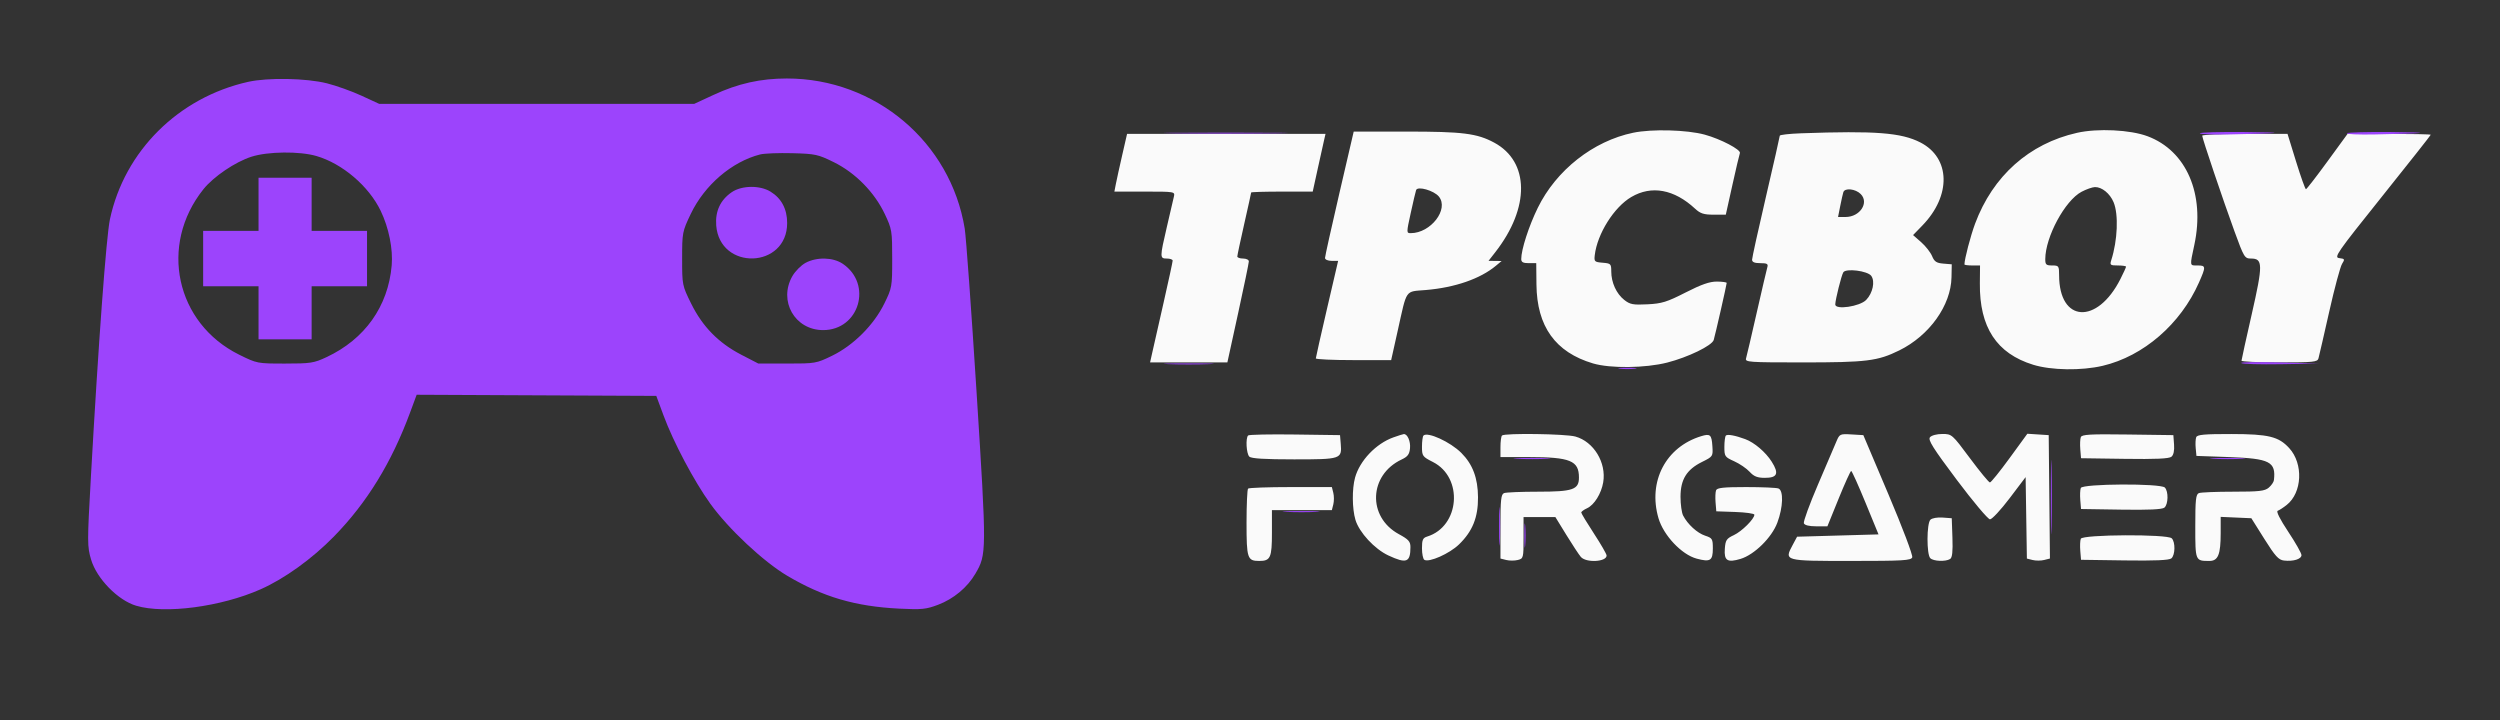 <svg xmlns="http://www.w3.org/2000/svg" width="1083" height="312" viewBox="0 0 1083 312" version="1.1"><rect x="0" y="0" width="1083" height="312" fill="#333333" stroke="none"/><path d="M 707.500 57.503 C 690.172 61.099, 674.166 73.696, 666.165 90.034 C 662.284 97.960, 659 108.124, 659 112.210 C 659 113.563, 659.794 114, 662.250 114 L 665.500 114 665.591 123.250 C 665.770 141.414, 673.780 152.590, 690.089 157.434 C 697.576 159.657, 712.787 159.484, 722.234 157.068 C 731.314 154.746, 741.648 149.722, 742.381 147.273 C 743.080 144.940, 748 123.311, 748 122.572 C 748 122.258, 746.087 121.991, 743.750 121.980 C 740.625 121.965, 737.033 123.218, 730.185 126.713 C 722.123 130.828, 719.903 131.516, 713.685 131.828 C 707.418 132.143, 706.133 131.900, 703.629 129.926 C 700.215 127.237, 698 122.383, 698 117.592 C 698 114.303, 697.804 114.104, 694.250 113.810 C 690.730 113.519, 690.522 113.317, 690.853 110.513 C 691.945 101.258, 699.204 89.723, 706.700 85.330 C 715.459 80.197, 725.250 81.995, 734.302 90.399 C 736.581 92.515, 738.083 93, 742.360 93 L 747.617 93 750.447 80.250 C 752.003 73.237, 753.477 66.964, 753.723 66.309 C 754.264 64.864, 745.401 60.219, 738.500 58.332 C 730.794 56.225, 715.615 55.819, 707.500 57.503 M 899.772 57.539 C 879.043 62.200, 863.291 76.238, 855.607 96.896 C 853.631 102.209, 851 112.290, 851 114.549 C 851 114.797, 852.519 115, 854.376 115 L 857.751 115 857.675 122.750 C 857.488 141.769, 864.920 153.115, 880.770 158.011 C 888.632 160.439, 901.682 160.635, 910.897 158.463 C 928.549 154.302, 944.631 140.390, 952.588 122.396 C 955.659 115.452, 955.623 115, 952 115 C 948.486 115, 948.569 115.531, 950.600 106 C 955.271 84.076, 947.177 65.326, 930.319 59.018 C 922.800 56.205, 908.735 55.524, 899.772 57.539 M 580.209 83.750 C 576.790 98.463, 573.995 111.063, 573.997 111.750 C 573.998 112.456, 575.237 113, 576.841 113 L 579.682 113 574.856 133.750 C 572.201 145.162, 570.023 154.838, 570.015 155.250 C 570.007 155.662, 577.346 156, 586.325 156 L 602.650 156 605.493 143.250 C 609.591 124.869, 608.524 126.412, 617.668 125.637 C 630.302 124.567, 641.215 120.790, 648.010 115.138 L 650.500 113.067 647.666 113.033 L 644.832 113 647.761 109.250 C 662.826 89.964, 662.613 70.016, 647.254 61.770 C 639.803 57.769, 633.665 57, 609.163 57 L 586.425 57 580.209 83.750 M 780.250 57.745 C 775.163 57.927, 771 58.396, 771 58.788 C 771 59.179, 768.300 71.089, 765 85.253 C 761.700 99.417, 759 111.679, 759 112.503 C 759 113.553, 760.066 114, 762.567 114 C 765.497 114, 766.041 114.313, 765.612 115.750 C 765.325 116.713, 763.249 125.600, 761 135.500 C 758.751 145.400, 756.675 154.287, 756.388 155.250 C 755.900 156.884, 757.520 157, 780.796 157 C 808.641 157, 813.389 156.411, 822.772 151.792 C 835.815 145.371, 845.155 132.305, 845.390 120.151 L 845.500 114.500 841.849 114.196 C 838.883 113.948, 837.968 113.337, 836.976 110.941 C 836.303 109.318, 834.176 106.606, 832.249 104.914 L 828.744 101.836 832.788 97.668 C 845.359 84.711, 844.961 68.404, 831.910 61.713 C 823.608 57.456, 812.425 56.597, 780.250 57.745 M 486.129 67.250 C 484.964 72.338, 483.727 77.963, 483.381 79.750 L 482.750 83 495.894 83 C 509.013 83, 509.037 83.004, 508.515 85.250 C 508.228 86.487, 506.869 92.334, 505.496 98.242 C 502.385 111.631, 502.385 112, 505.500 112 C 506.875 112, 508 112.409, 508 112.908 C 508 113.408, 506.225 121.620, 504.056 131.158 C 501.886 140.696, 499.684 150.412, 499.162 152.750 L 498.213 157 514.954 157 L 531.696 157 536.348 135.723 C 538.907 124.020, 541 113.895, 541 113.223 C 541 112.550, 539.875 112, 538.500 112 C 537.125 112, 536 111.598, 536 111.107 C 536 110.616, 537.350 104.268, 539 97 C 540.650 89.732, 542 83.609, 542 83.393 C 542 83.177, 548.001 83, 555.335 83 L 568.669 83 570.918 72.750 C 572.155 67.112, 573.404 61.488, 573.692 60.250 L 574.217 58 531.232 58 L 488.247 58 486.129 67.250 M 954 58.787 C 954 59.910, 962.920 86.352, 967.988 100.250 C 972.108 111.550, 972.382 112, 975.161 112 C 980.313 112, 980.344 114.639, 975.450 136.132 C 973.024 146.784, 971.030 155.838, 971.019 156.250 C 971.009 156.662, 978.395 157, 987.433 157 C 1002.227 157, 1003.915 156.826, 1004.362 155.250 C 1004.635 154.287, 1006.733 145.175, 1009.023 135 C 1011.313 124.825, 1013.811 115.517, 1014.574 114.315 C 1015.862 112.285, 1015.776 112.107, 1013.370 111.815 C 1010.956 111.522, 1012.226 109.692, 1031.889 85.126 C 1043.500 70.620, 1053 58.583, 1053 58.376 C 1053 58.169, 1044.890 58, 1034.977 58 L 1016.954 58 1008.227 69.965 C 1003.427 76.546, 999.246 81.946, 998.936 81.965 C 998.625 81.984, 996.703 76.600, 994.664 70 L 990.956 58 972.478 58 C 962.315 58, 954 58.354, 954 58.787 M 613.459 82.340 C 613.234 82.978, 612.188 87.438, 611.134 92.250 C 609.243 100.882, 609.243 101, 611.141 101 C 619.797 101, 627.771 90.642, 623.332 85.163 C 621.206 82.539, 614.105 80.508, 613.459 82.340 M 901.732 83.077 C 894.549 86.869, 886.049 102.643, 886.011 112.250 C 886.001 114.641, 886.391 115, 889 115 C 891.862 115, 892 115.196, 892.006 119.250 C 892.032 139.750, 908.483 140.767, 918.555 120.891 C 919.900 118.237, 921 115.827, 921 115.533 C 921 115.240, 919.395 115, 917.433 115 C 914.186 115, 913.930 114.798, 914.587 112.750 C 917.350 104.136, 917.807 92.866, 915.606 87.599 C 914.025 83.816, 910.529 80.979, 907.527 81.044 C 906.412 81.069, 903.805 81.983, 901.732 83.077 M 798.534 83.250 C 798.312 83.938, 797.705 86.638, 797.186 89.250 L 796.242 94 799.510 94 C 805.726 94, 809.801 87.801, 806.051 84.051 C 803.785 81.785, 799.166 81.293, 798.534 83.250 M 798.521 117.966 C 797.703 119.290, 795.092 129.709, 795.036 131.874 C 794.971 134.360, 805.681 132.793, 808.442 129.912 C 811.302 126.929, 812.358 121.872, 810.618 119.493 C 809.036 117.329, 799.647 116.144, 798.521 117.966 M 540.687 188.646 C 539.541 189.792, 539.918 196.518, 541.200 197.800 C 542.045 198.645, 547.773 199, 560.578 199 C 580.931 199, 581.353 198.861, 580.815 192.320 L 580.500 188.500 560.937 188.229 C 550.178 188.081, 541.065 188.268, 540.687 188.646 M 603.627 189.468 C 596.090 192.155, 589.060 199.525, 587.016 206.882 C 585.662 211.756, 585.738 220.393, 587.176 225.193 C 588.811 230.651, 595.463 237.841, 601.462 240.634 C 609.308 244.288, 611 243.640, 611 236.981 C 611 234.581, 610.197 233.688, 605.975 231.390 C 592.276 223.934, 592.967 205.738, 607.203 199.044 C 609.812 197.818, 610.566 196.803, 610.818 194.182 C 611.108 191.166, 609.691 187.935, 608.128 188.044 C 607.782 188.068, 605.757 188.709, 603.627 189.468 M 616.648 188.685 C 616.292 189.042, 616 191.223, 616 193.532 C 616 197.535, 616.221 197.842, 620.750 200.142 C 634.041 206.891, 632.404 228.042, 618.250 232.436 C 616.366 233.021, 616 233.846, 616 237.508 C 616 239.914, 616.460 242.166, 617.022 242.514 C 619.064 243.776, 627.921 239.842, 632.040 235.845 C 637.915 230.144, 640.329 224.151, 640.275 215.405 C 640.224 207.103, 637.975 201.129, 633.046 196.200 C 628.284 191.438, 618.417 186.916, 616.648 188.685 M 650.667 188.667 C 650.300 189.033, 650 191.283, 650 193.667 L 650 198 662.250 198.006 C 680.254 198.014, 684 199.542, 684 206.878 C 684 212.090, 681.378 213, 666.359 213 C 659.102 213, 652.452 213.273, 651.582 213.607 C 650.245 214.120, 650 216.359, 650 228.088 L 650 241.962 652.500 242.589 C 653.875 242.934, 656.125 242.934, 657.500 242.589 C 659.935 241.978, 660 241.727, 660 232.981 L 660 224 666.896 224 L 673.793 224 678.556 231.750 C 681.176 236.012, 683.992 240.287, 684.814 241.250 C 687.091 243.914, 696.026 243.428, 695.982 240.643 C 695.972 240.014, 693.497 235.726, 690.482 231.113 C 687.467 226.500, 685 222.410, 685 222.024 C 685 221.637, 686.126 220.808, 687.502 220.181 C 690.615 218.763, 693.681 213.846, 694.509 208.946 C 695.947 200.432, 690.408 191.317, 682.453 189.109 C 678.204 187.929, 651.772 187.561, 650.667 188.667 M 737 188.940 C 721.630 193.603, 713.820 208.550, 718.443 224.453 C 720.606 231.891, 728.472 240.242, 734.963 241.990 C 740.893 243.587, 742 242.897, 742 237.609 C 742 233.447, 741.781 233.083, 738.665 232.054 C 735.219 230.917, 731.081 227.128, 729.122 223.316 C 728.505 222.114, 728 218.468, 728 215.214 C 728 207.718, 730.649 203.420, 737.301 200.120 C 742.075 197.752, 742.097 197.718, 741.799 193.198 C 741.477 188.312, 740.864 187.767, 737 188.940 M 747.648 188.685 C 747.292 189.042, 747 191.262, 747 193.620 C 747 197.696, 747.208 198, 751.250 199.817 C 753.587 200.868, 756.591 202.914, 757.924 204.364 C 759.808 206.412, 761.289 207, 764.567 207 C 769.964 207, 770.750 205.148, 767.523 200.036 C 764.884 195.856, 760 191.695, 755.996 190.215 C 751.709 188.631, 748.323 188.010, 747.648 188.685 M 795.551 191.197 C 794.786 193.014, 791.182 201.443, 787.542 209.928 C 783.901 218.414, 781.151 225.951, 781.430 226.678 C 781.754 227.522, 783.689 228, 786.784 228 L 791.631 228 796.500 216 C 799.178 209.400, 801.623 204.008, 801.934 204.018 C 802.245 204.028, 805.037 210.215, 808.138 217.768 L 813.775 231.500 796.138 232 L 778.500 232.500 776.580 236.086 C 772.866 243.022, 772.786 243, 801.862 243 C 824.396 243, 827.864 242.797, 828.383 241.444 C 828.716 240.576, 824.166 228.533, 818.087 214.194 L 807.194 188.500 802.068 188.197 C 797.108 187.903, 796.898 188, 795.551 191.197 M 836.069 189.417 C 835.120 190.561, 837.354 194.112, 847.697 207.895 C 854.739 217.279, 861.204 224.966, 862.064 224.978 C 862.924 224.990, 866.749 220.878, 870.564 215.841 L 877.500 206.682 877.773 224.328 L 878.046 241.973 880.523 242.595 C 881.885 242.937, 884.132 242.933, 885.516 242.585 L 888.033 241.954 887.766 215.227 L 887.500 188.500 882.874 188.200 L 878.248 187.901 870.560 198.450 C 866.331 204.253, 862.494 209, 862.032 209 C 861.570 209, 857.678 204.275, 853.382 198.500 C 845.645 188.098, 845.533 188, 841.409 188 C 839.037 188, 836.739 188.610, 836.069 189.417 M 901.410 189.374 C 901.111 190.152, 901.009 192.524, 901.183 194.645 L 901.500 198.500 920.370 198.773 C 933.811 198.967, 939.652 198.704, 940.670 197.859 C 941.591 197.095, 941.993 195.220, 941.800 192.586 L 941.500 188.500 921.727 188.229 C 905.413 188.005, 901.858 188.205, 901.410 189.374 M 951.398 189.405 C 951.102 190.177, 951.003 192.315, 951.180 194.155 L 951.500 197.500 965.545 198 C 983.298 198.632, 985.994 200.013, 985.062 208 C 984.966 208.825, 983.962 210.287, 982.833 211.250 C 981.100 212.726, 978.696 213, 967.471 213 C 960.152 213, 953.452 213.273, 952.582 213.607 C 951.245 214.120, 951 216.351, 951 228 C 951 243.050, 950.980 243, 957.107 243 C 960.890 243, 962 240.253, 962 230.889 L 962 223.909 968.644 224.204 L 975.288 224.500 980.943 233.500 C 985.632 240.962, 987.080 242.556, 989.420 242.828 C 993.472 243.299, 997 242.202, 997 240.471 C 997 239.651, 994.413 235.087, 991.250 230.328 C 987.689 224.969, 985.957 221.521, 986.700 221.271 C 987.360 221.049, 989.102 219.921, 990.571 218.765 C 997.329 213.449, 997.896 200.896, 991.683 194.118 C 987.094 189.111, 982.731 188.046, 966.719 188.022 C 954.932 188.004, 951.828 188.285, 951.398 189.405 M 901.402 211.395 C 901.108 212.162, 901.009 214.524, 901.183 216.645 L 901.500 220.500 918.868 220.774 C 930.830 220.963, 936.667 220.691, 937.618 219.902 C 939.317 218.492, 939.435 212.835, 937.800 211.200 C 935.938 209.338, 902.122 209.519, 901.402 211.395 M 540.667 211.667 C 540.300 212.033, 540 218.693, 540 226.467 C 540 241.915, 540.361 243, 545.500 243 C 550.378 243, 551 241.621, 551 230.800 L 551 221 563.981 221 L 576.962 221 577.589 218.500 C 577.934 217.125, 577.934 214.875, 577.589 213.500 L 576.962 211 559.148 211 C 549.350 211, 541.033 211.300, 540.667 211.667 M 743.402 212.395 C 743.108 213.162, 743.009 215.524, 743.183 217.645 L 743.500 221.500 751.750 221.790 C 756.288 221.950, 760 222.478, 760 222.964 C 760 224.793, 754.590 230.177, 751.114 231.808 C 747.896 233.318, 747.466 233.970, 747.192 237.761 C 746.822 242.871, 748.305 243.824, 753.980 242.124 C 759.967 240.330, 767.519 232.901, 769.944 226.420 C 772.460 219.695, 772.691 212.479, 770.418 211.607 C 769.548 211.273, 763.234 211, 756.387 211 C 746.660 211, 743.820 211.305, 743.402 212.395 M 836.246 225.154 C 834.610 226.790, 834.573 240.173, 836.200 241.800 C 837.565 243.165, 842.853 243.380, 844.793 242.149 C 845.724 241.559, 846.004 238.971, 845.793 232.914 L 845.500 224.500 841.496 224.204 C 839.247 224.039, 836.945 224.455, 836.246 225.154 M 901.402 233.395 C 901.108 234.162, 901.009 236.524, 901.183 238.645 L 901.500 242.500 920.370 242.773 C 933.442 242.961, 939.665 242.693, 940.620 241.900 C 942.318 240.492, 942.434 234.834, 940.800 233.200 C 938.933 231.333, 902.123 231.515, 901.402 233.395" stroke="none" fill="#fafafa" fill-rule="evenodd"/><path d="M 107.500 35.457 C 77.286 42.218, 53.913 65.461, 47.621 95 C 46.045 102.399, 42.678 147.967, 39.383 206.500 C 37.767 235.195, 37.772 236.760, 39.485 242.481 C 41.953 250.722, 51.096 260.060, 58.995 262.406 C 71.405 266.091, 95.699 262.888, 112.846 255.305 C 123.226 250.714, 135.222 242.077, 144.708 232.363 C 158.972 217.758, 169.616 200.426, 177.634 178.753 L 180.500 171.006 232.402 171.253 L 284.304 171.500 287.460 180.021 C 291.750 191.605, 300.659 208.412, 307.688 218.183 C 315.538 229.096, 330.725 243.321, 341.047 249.430 C 356.570 258.618, 370.483 262.703, 389.500 263.658 C 399.262 264.149, 401.162 263.960, 406.381 261.985 C 413.107 259.438, 419.030 254.511, 422.517 248.561 C 427.447 240.149, 427.452 239.405, 423.047 169.851 C 420.805 134.458, 418.498 102.595, 417.921 99.046 C 411.819 61.552, 379.187 34, 340.882 34 C 329.461 34, 319.727 36.177, 309.112 41.106 L 300.723 45 232.502 45 L 164.282 45 156.634 41.467 C 152.428 39.523, 145.664 37.103, 141.602 36.088 C 132.643 33.849, 116.056 33.542, 107.500 35.457 M 509.250 57.749 C 521.212 57.908, 540.788 57.908, 552.750 57.749 C 564.712 57.589, 554.925 57.459, 531 57.459 C 507.075 57.459, 497.288 57.589, 509.250 57.749 M 952.998 57.750 C 952.997 58.163, 958.735 58.383, 965.748 58.240 C 989.349 57.758, 991.621 57.393, 972.250 57.196 C 961.663 57.088, 952.999 57.337, 952.998 57.750 M 1016.652 57.750 C 1016.396 58.163, 1021.882 58.383, 1028.843 58.240 C 1052.197 57.759, 1054.640 57.393, 1035.809 57.196 C 1025.529 57.088, 1016.908 57.337, 1016.652 57.750 M 108.942 67.886 C 101.910 70.136, 92.499 76.508, 88.116 81.986 C 68.782 106.152, 76.125 140.068, 103.635 153.664 C 111.337 157.470, 111.489 157.500, 123.448 157.500 C 134.530 157.500, 135.977 157.277, 141.421 154.727 C 158.041 146.944, 168.133 132.755, 169.680 115 C 170.300 107.875, 168.434 98.629, 164.896 91.297 C 159.728 80.589, 148.314 70.863, 137.068 67.584 C 129.760 65.453, 116.087 65.600, 108.942 67.886 M 329.281 66.909 C 317.002 70.057, 305.203 80.180, 299.228 92.692 C 295.590 100.312, 295.500 100.778, 295.500 112.052 C 295.500 123.475, 295.544 123.692, 299.422 131.539 C 304.347 141.503, 311.265 148.563, 321.093 153.652 L 328.500 157.487 341 157.494 C 353.200 157.500, 353.668 157.418, 360.500 154.085 C 369.747 149.573, 378.519 140.805, 383.075 131.521 C 386.421 124.703, 386.500 124.253, 386.500 112.021 C 386.500 99.997, 386.372 99.231, 383.285 92.712 C 378.813 83.272, 370.584 74.892, 361.259 70.284 C 354.370 66.879, 353.211 66.627, 343.199 66.365 C 337.314 66.211, 331.052 66.456, 329.281 66.909 M 112 88.500 L 112 100 100 100 L 88 100 88 112 L 88 124 100 124 L 112 124 112 135.500 L 112 147 123.500 147 L 135 147 135 135.500 L 135 124 147 124 L 159 124 159 112 L 159 100 147 100 L 135 100 135 88.500 L 135 77 123.500 77 L 112 77 112 88.500 M 316.999 83.250 C 312.086 86.604, 309.800 91.467, 310.258 97.592 C 311.737 117.379, 341.011 116.437, 340.996 96.602 C 340.992 90.551, 338.515 85.894, 333.759 82.995 C 329.148 80.183, 321.318 80.302, 316.999 83.250 M 348.984 113.854 C 347.068 114.874, 344.495 117.461, 343.266 119.604 C 337.106 130.349, 344.307 143, 356.584 143 C 372.253 143, 378.123 123.064, 365.048 114.253 C 360.861 111.432, 353.863 111.258, 348.984 113.854 M 970.873 157.276 C 971.301 157.702, 979.042 157.926, 988.076 157.773 L 1004.500 157.495 987.297 156.997 C 977.836 156.724, 970.445 156.849, 970.873 157.276 M 506.250 157.745 C 511.063 157.928, 518.938 157.928, 523.750 157.745 C 528.563 157.561, 524.625 157.411, 515 157.411 C 505.375 157.411, 501.438 157.561, 506.250 157.745 M 701.750 159.723 C 703.538 159.945, 706.462 159.945, 708.250 159.723 C 710.038 159.502, 708.575 159.320, 705 159.320 C 701.425 159.320, 699.962 159.502, 701.750 159.723 M 888.436 215.500 C 888.436 229.800, 888.577 235.511, 888.748 228.191 C 888.919 220.871, 888.918 209.171, 888.747 202.191 C 888.575 195.211, 888.435 201.200, 888.436 215.500 M 657.292 198.742 C 661.027 198.935, 666.877 198.934, 670.292 198.739 C 673.706 198.545, 670.650 198.387, 663.500 198.389 C 656.350 198.390, 653.556 198.550, 657.292 198.742 M 958.750 198.740 C 962.188 198.936, 967.813 198.936, 971.250 198.740 C 974.688 198.545, 971.875 198.385, 965 198.385 C 958.125 198.385, 955.313 198.545, 958.750 198.740 M 649.392 228 C 649.392 235.425, 649.549 238.463, 649.742 234.750 C 649.934 231.037, 649.934 224.963, 649.742 221.250 C 649.549 217.537, 649.392 220.575, 649.392 228 M 557.292 221.742 C 561.027 221.935, 566.877 221.934, 570.292 221.739 C 573.706 221.545, 570.650 221.387, 563.500 221.389 C 556.350 221.390, 553.556 221.550, 557.292 221.742 M 660.349 232 C 660.349 236.675, 660.522 238.588, 660.732 236.250 C 660.943 233.912, 660.943 230.088, 660.732 227.750 C 660.522 225.412, 660.349 227.325, 660.349 232" stroke="none" fill="#9c44fc" fill-rule="evenodd"/></svg>